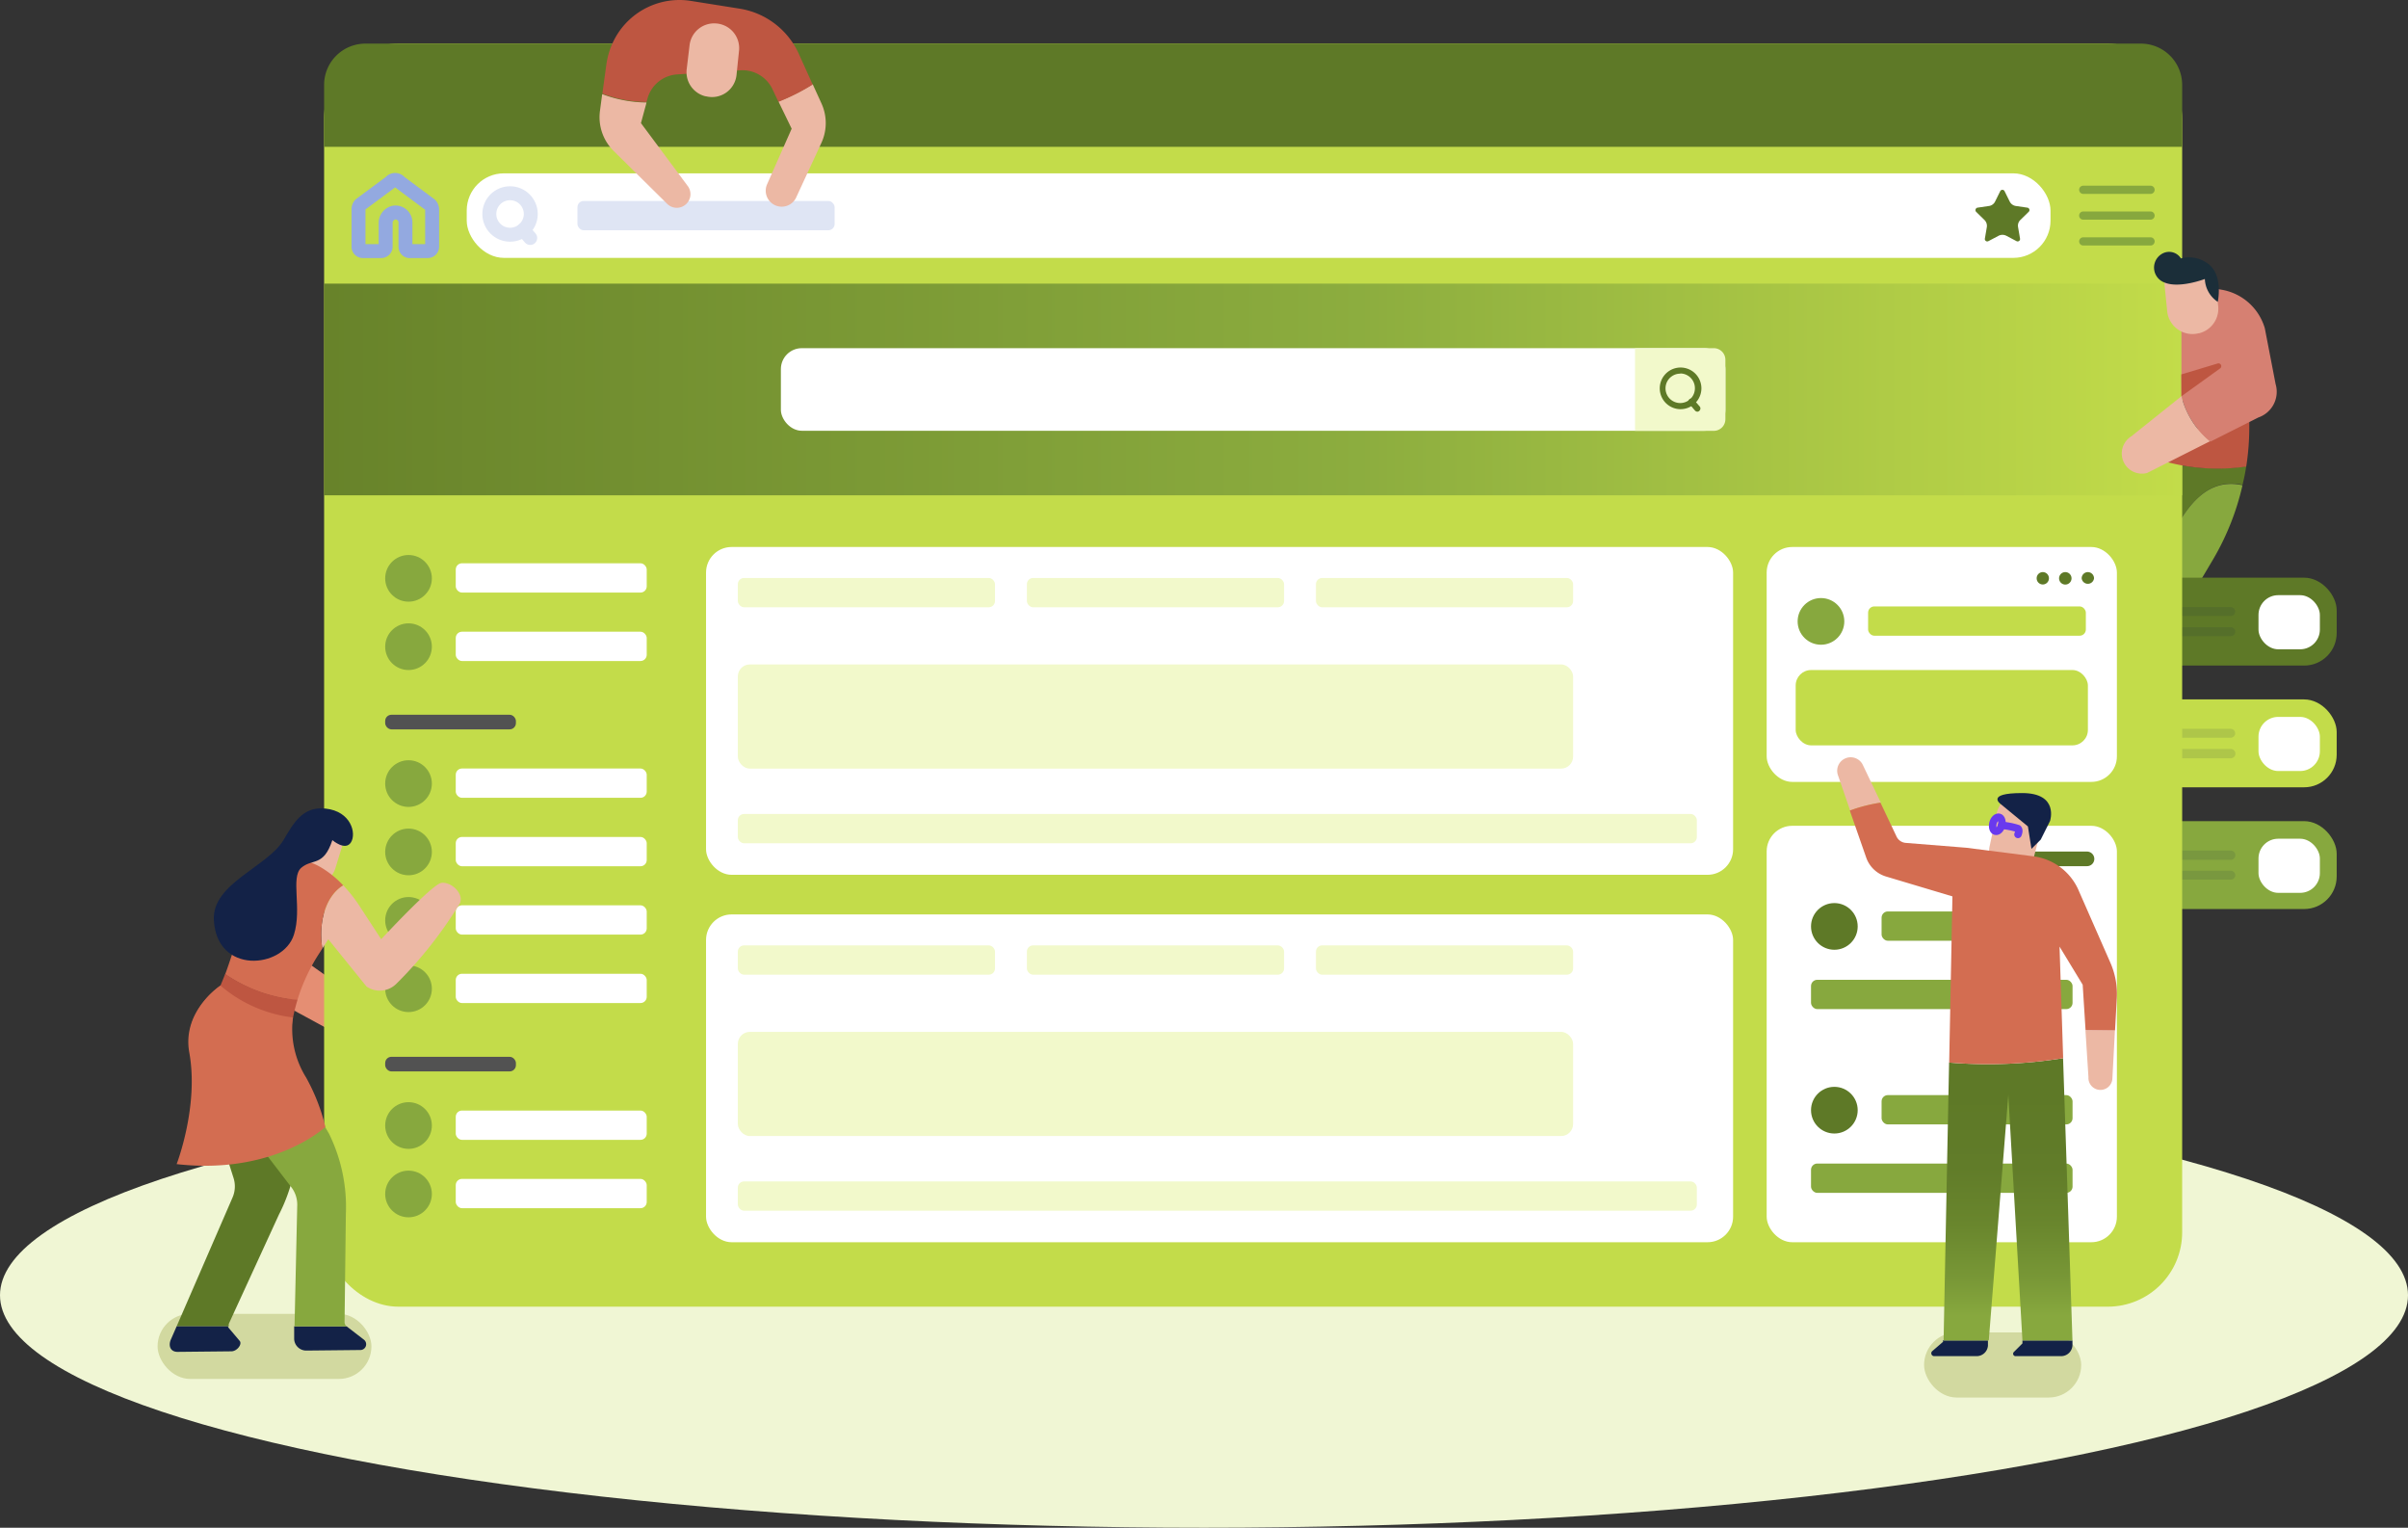 <svg xmlns="http://www.w3.org/2000/svg" xmlns:xlink="http://www.w3.org/1999/xlink" viewBox="0 0 259 164.28"><rect x="0" y="0" width="259" height="164.28" fill="#333333" stroke="none"/><defs><style>.cls-1{isolation:isolate;}.cls-2{fill:#f0f6d4;}.cls-3{fill:#5e7927;}.cls-4{fill:#87a83e;}.cls-5{fill:#fff;}.cls-21,.cls-6{fill:#132247;}.cls-6{opacity:0.12;mix-blend-mode:multiply;}.cls-7{fill:#c3dc4a;}.cls-8{fill:#e58e73;}.cls-9{opacity:0.9;fill:url(#linear-gradient);}.cls-10,.cls-11,.cls-16{fill:none;stroke-linecap:round;stroke-linejoin:round;}.cls-10{stroke:#93a9e0;}.cls-10,.cls-11{stroke-width:1.5px;}.cls-11{stroke:#dfe5f4;}.cls-12{fill:#f2f9cb;}.cls-13{fill:#dfe5f4;}.cls-14{fill:#525252;}.cls-15{fill:#ecb8a4;}.cls-16{stroke:#6939ee;stroke-width:0.8px;}.cls-17{fill:#be5641;}.cls-18{fill:#d68072;}.cls-19{fill:#1b2e39;}.cls-20{fill:#d36d51;}.cls-22{fill:#d2d9a0;}.cls-23{fill:url(#linear-gradient-2);}</style><linearGradient id="linear-gradient" x1="34.86" y1="41.89" x2="234.71" y2="41.89" gradientUnits="userSpaceOnUse"><stop offset="0" stop-color="#5e7927"/><stop offset="0.56" stop-color="#87a83e"/><stop offset="1" stop-color="#c3dc4a"/></linearGradient><linearGradient id="linear-gradient-2" x1="215.98" y1="141.49" x2="215.98" y2="117.53" gradientUnits="userSpaceOnUse"><stop offset="0" stop-color="#87a83e"/><stop offset="0.17" stop-color="#789736"/><stop offset="0.41" stop-color="#69862d"/><stop offset="0.67" stop-color="#617c29"/><stop offset="1" stop-color="#5e7927"/></linearGradient></defs><title>Asset 11</title><g class="cls-1"><g id="Layer_2" data-name="Layer 2"><g id="Layer_1-2" data-name="Layer 1"><ellipse class="cls-2" cx="129.5" cy="139.28" rx="129.5" ry="25"/><path class="cls-3" d="M232.87,59.09l-.41-9.58a21.24,21.24,0,0,0,9.14.62c-.1.69-.24,1.37-.4,2C237,51.23,234.67,55.15,232.87,59.09Z"/><path class="cls-4" d="M241.2,52.18a27.93,27.93,0,0,1-3.18,8l-4.75,8-.4-9.07C234.67,55.15,237,51.23,241.2,52.18Z"/><rect class="cls-3" x="223.8" y="62.12" width="27.53" height="9.45" rx="3.5" ry="3.5" transform="translate(475.13 133.69) rotate(180)"/><rect class="cls-5" x="242.92" y="64" width="6.6" height="5.82" rx="2.12" ry="2.12" transform="translate(492.44 133.82) rotate(180)"/><path class="cls-6" d="M227.7,65.28h12.23a.49.49,0,0,1,.48.48.48.48,0,0,1-.48.48H227.7a.48.48,0,0,1-.48-.48A.49.49,0,0,1,227.7,65.28Z"/><path class="cls-6" d="M234,67.45h5.94a.48.48,0,0,1,.48.48.49.49,0,0,1-.48.48H234a.48.48,0,0,1-.48-.48A.47.47,0,0,1,234,67.45Z"/><rect class="cls-7" x="223.8" y="75.21" width="27.53" height="9.45" rx="3.5" ry="3.5" transform="translate(475.13 159.87) rotate(180)"/><rect class="cls-5" x="242.92" y="77.09" width="6.6" height="5.82" rx="2.12" ry="2.12" transform="translate(492.44 160) rotate(180)"/><path class="cls-6" d="M227.7,78.37h12.23a.49.49,0,0,1,.48.48.48.48,0,0,1-.48.48H227.7a.48.48,0,0,1-.48-.48A.49.49,0,0,1,227.7,78.37Z"/><path class="cls-6" d="M234,80.54h5.94a.48.48,0,0,1,0,1H234a.48.48,0,1,1,0-1Z"/><rect class="cls-4" x="223.8" y="88.31" width="27.53" height="9.45" rx="3.5" ry="3.5" transform="translate(475.13 186.06) rotate(180)"/><rect class="cls-5" x="242.92" y="90.18" width="6.6" height="5.82" rx="2.12" ry="2.12" transform="translate(492.44 186.19) rotate(180)"/><path class="cls-6" d="M227.7,91.46h12.23a.49.49,0,0,1,0,1H227.7a.49.49,0,0,1,0-1Z"/><path class="cls-6" d="M234,93.63h5.94a.49.49,0,0,1,.48.48.48.48,0,0,1-.48.48H234a.47.47,0,0,1-.48-.48A.48.48,0,0,1,234,93.63Z"/><path class="cls-8" d="M32.75,103.28,42.22,110a1.91,1.91,0,0,1,.67,2.31h0a1.92,1.92,0,0,1-2.69,1l-9.22-5Z"/><rect class="cls-7" x="34.86" y="4.69" width="199.85" height="135.82" rx="8" ry="8"/><rect class="cls-5" x="190.02" y="58.82" width="37.67" height="25.26" rx="2.75" ry="2.75"/><rect class="cls-7" x="193.14" y="72.05" width="31.43" height="8.1" rx="1.66" ry="1.66"/><path class="cls-3" d="M219.72,61.52a.66.66,0,0,1,.66.67.66.66,0,0,1-1.32,0A.66.66,0,0,1,219.72,61.52Z"/><path class="cls-3" d="M222.14,61.52a.67.67,0,0,1,.67.67.67.67,0,1,1-.67-.67Z"/><path class="cls-3" d="M224.57,61.52a.67.67,0,0,1,.66.67.67.67,0,0,1-1.33,0A.67.67,0,0,1,224.57,61.52Z"/><circle class="cls-4" cx="195.86" cy="66.82" r="2.51"/><rect class="cls-7" x="200.93" y="65.21" width="23.42" height="3.15" rx="0.67" ry="0.67"/><path class="cls-3" d="M234.71,15.79V9.13a4.44,4.44,0,0,0-4.44-4.44H39.3a4.44,4.44,0,0,0-4.44,4.44v6.66Z"/><rect class="cls-9" x="34.86" y="30.5" width="199.85" height="22.76"/><rect class="cls-5" x="50.2" y="18.64" width="170.35" height="9.09" rx="4" ry="4"/><line class="cls-4" x1="231.31" y1="20.41" x2="224.07" y2="20.41"/><path class="cls-4" d="M231.31,20.85h-7.24a.44.44,0,0,1-.44-.44.43.43,0,0,1,.44-.44h7.24a.44.44,0,0,1,.44.44A.44.44,0,0,1,231.31,20.85Z"/><line class="cls-4" x1="231.31" y1="23.18" x2="224.07" y2="23.18"/><path class="cls-4" d="M231.31,23.62h-7.24a.43.43,0,0,1-.44-.44.44.44,0,0,1,.44-.44h7.24a.44.44,0,0,1,.44.44A.44.44,0,0,1,231.31,23.62Z"/><line class="cls-4" x1="231.31" y1="25.96" x2="224.07" y2="25.96"/><path class="cls-4" d="M231.31,26.4h-7.24a.44.44,0,1,1,0-.88h7.24a.44.44,0,0,1,0,.88Z"/><path class="cls-10" d="M42,19.59,38.75,22a.76.76,0,0,0-.19.5v4A.47.47,0,0,0,39,27H41a.48.48,0,0,0,.48-.47V24a1.13,1.13,0,0,1,.91-1.14,1.07,1.07,0,0,1,1.22,1.06v2.62A.47.47,0,0,0,44,27H46a.47.47,0,0,0,.48-.47v-4a.72.72,0,0,0-.2-.5L43,19.59A.64.64,0,0,0,42,19.59Z"/><circle class="cls-11" cx="54.86" cy="23.01" r="2.23"/><line class="cls-11" x1="57.03" y1="25.59" x2="56.29" y2="24.73"/><rect class="cls-5" x="83.99" y="37.44" width="101.59" height="8.88" rx="2.25" ry="2.25"/><path class="cls-12" d="M184.33,37.44h-8.47v8.89h8.47a1.25,1.25,0,0,0,1.25-1.25V38.69A1.25,1.25,0,0,0,184.33,37.44Z"/><path class="cls-3" d="M180.72,44A2.24,2.24,0,1,1,183,41.74,2.25,2.25,0,0,1,180.72,44Zm0-3.82a1.58,1.58,0,1,0,1.58,1.58A1.58,1.58,0,0,0,180.72,40.16Z"/><path class="cls-3" d="M182.58,44.27a.36.36,0,0,1-.26-.11l-.63-.74a.34.34,0,0,1,0-.47.33.33,0,0,1,.47,0l.64.74a.33.33,0,0,1,0,.46A.29.29,0,0,1,182.58,44.27Z"/><circle class="cls-4" cx="43.94" cy="62.19" r="2.51"/><rect class="cls-5" x="190.02" y="88.8" width="37.67" height="44.78" rx="2.75" ry="2.75"/><rect class="cls-5" x="49.02" y="60.57" width="20.54" height="3.15" rx="0.67" ry="0.67"/><rect class="cls-13" x="62.11" y="21.61" width="27.66" height="3.15" rx="0.67" ry="0.67"/><circle class="cls-4" cx="43.94" cy="69.54" r="2.51"/><rect class="cls-5" x="49.02" y="67.93" width="20.54" height="3.15" rx="0.67" ry="0.67"/><rect class="cls-14" x="41.43" y="76.86" width="14.06" height="1.57" rx="0.67" ry="0.67"/><circle class="cls-4" cx="43.94" cy="84.26" r="2.51"/><rect class="cls-5" x="49.02" y="82.64" width="20.54" height="3.15" rx="0.67" ry="0.67"/><circle class="cls-4" cx="43.94" cy="91.61" r="2.51"/><rect class="cls-5" x="49.02" y="90" width="20.54" height="3.15" rx="0.67" ry="0.67"/><circle class="cls-4" cx="43.94" cy="98.97" r="2.51"/><rect class="cls-5" x="49.02" y="97.35" width="20.54" height="3.15" rx="0.67" ry="0.67"/><circle class="cls-4" cx="43.94" cy="106.32" r="2.51"/><rect class="cls-5" x="49.02" y="104.71" width="20.54" height="3.15" rx="0.67" ry="0.67"/><rect class="cls-14" x="41.43" y="113.64" width="14.06" height="1.57" rx="0.67" ry="0.67"/><circle class="cls-4" cx="43.94" cy="121.03" r="2.51"/><rect class="cls-5" x="49.02" y="119.42" width="20.54" height="3.15" rx="0.67" ry="0.67"/><circle class="cls-4" cx="43.94" cy="128.39" r="2.51"/><rect class="cls-5" x="49.02" y="126.77" width="20.54" height="3.15" rx="0.67" ry="0.67"/><rect class="cls-5" x="75.94" y="58.82" width="110.47" height="35.25" rx="2.75" ry="2.75"/><rect class="cls-12" x="79.36" y="62.15" width="27.66" height="3.15" rx="0.67" ry="0.67"/><rect class="cls-12" x="79.36" y="87.53" width="103.15" height="3.15" rx="0.67" ry="0.67"/><rect class="cls-12" x="110.45" y="62.15" width="27.66" height="3.15" rx="0.67" ry="0.67"/><rect class="cls-12" x="141.54" y="62.15" width="27.66" height="3.15" rx="0.67" ry="0.67"/><rect class="cls-12" x="79.36" y="71.45" width="89.84" height="11.2" rx="1.29" ry="1.29"/><rect class="cls-5" x="75.94" y="98.33" width="110.47" height="35.25" rx="2.75" ry="2.75"/><rect class="cls-12" x="79.36" y="101.66" width="27.66" height="3.15" rx="0.67" ry="0.67"/><rect class="cls-12" x="79.36" y="127.04" width="103.15" height="3.15" rx="0.67" ry="0.67"/><rect class="cls-12" x="110.45" y="101.66" width="27.66" height="3.15" rx="0.67" ry="0.67"/><rect class="cls-12" x="141.54" y="101.66" width="27.66" height="3.15" rx="0.67" ry="0.67"/><rect class="cls-12" x="79.36" y="110.96" width="89.84" height="11.2" rx="1.29" ry="1.29"/><path class="cls-3" d="M216.47,93.14h8a.78.78,0,0,0,.79-.78h0a.79.79,0,0,0-.79-.79h-8a.78.78,0,0,0-.78.79h0A.78.78,0,0,0,216.47,93.14Z"/><circle class="cls-3" cx="197.3" cy="99.62" r="2.51"/><rect class="cls-4" x="202.38" y="98.01" width="20.54" height="3.15" rx="0.67" ry="0.67"/><rect class="cls-4" x="194.79" y="105.36" width="28.13" height="3.15" rx="0.67" ry="0.67"/><circle class="cls-3" cx="197.3" cy="119.38" r="2.51"/><rect class="cls-4" x="202.38" y="117.76" width="20.54" height="3.15" rx="0.67" ry="0.67"/><rect class="cls-4" x="194.79" y="125.12" width="28.13" height="3.15" rx="0.67" ry="0.67"/><path class="cls-3" d="M215.61,20.56l.55,1.11a.88.88,0,0,0,.66.48l1.24.18a.26.26,0,0,1,.14.45l-.89.87a.85.85,0,0,0-.25.77l.21,1.23a.26.26,0,0,1-.38.28l-1.1-.58a.91.91,0,0,0-.82,0l-1.1.58a.26.26,0,0,1-.38-.28l.21-1.23a.89.89,0,0,0-.26-.77l-.89-.87a.27.27,0,0,1,.15-.45l1.23-.18a.87.87,0,0,0,.66-.48l.55-1.11A.26.26,0,0,1,215.61,20.56Z"/><path class="cls-15" d="M200.37,82.27a1.45,1.45,0,0,0-2.68,1.1L199,87.16a16.7,16.7,0,0,1,3.3-.85Z"/><path class="cls-15" d="M214,91l.77-3.58a2.53,2.53,0,0,1,3.15-1.9h0a2.53,2.53,0,0,1,1.77,3.07l-.92,3.54a2.46,2.46,0,0,1-3.07,1.74h0A2.44,2.44,0,0,1,214,91Z"/><path class="cls-16" d="M215.29,88.75c-.11.42-.4.7-.66.64s-.37-.46-.27-.88.41-.69.66-.63S215.4,88.34,215.29,88.75Z"/><path class="cls-16" d="M215.29,88.75a7.86,7.86,0,0,1,1.76.35c.2.19,0,.63,0,.63"/><path class="cls-15" d="M224.31,110.83l.32,5a1.29,1.29,0,0,0,2.57.22l.28-5.26Z"/><path class="cls-15" d="M87.41,9.05a22.27,22.27,0,0,1-3.68,1.86l1.42,2.93L82.47,19.9a1.72,1.72,0,0,0,3.13,1.41l2.75-5.95a5.09,5.09,0,0,0,0-4.25Z"/><path class="cls-15" d="M64.77,10.12l-.24,1.81A5.1,5.1,0,0,0,66,16.23l5.76,5.69a1.46,1.46,0,0,0,1.9.14h0a1.46,1.46,0,0,0,.28-2.1l-5-6.72.6-2.22A13.63,13.63,0,0,1,64.77,10.12Z"/><path class="cls-17" d="M85.91,5.77A8.44,8.44,0,0,0,79.55.93L74.33.1A7.9,7.9,0,0,0,66.21,4a8.41,8.41,0,0,0-1,3l-.42,3.07a13.63,13.63,0,0,0,4.75.9l.12-.44A3.55,3.55,0,0,1,72.85,8l6.78-.44a3.57,3.57,0,0,1,3.44,2l.66,1.39a22.27,22.27,0,0,0,3.68-1.86Z"/><path class="cls-15" d="M73.86,7.44l.31-2.59A2.66,2.66,0,0,1,77,2.52h0a2.66,2.66,0,0,1,2.49,2.92l-.27,2.61a2.65,2.65,0,0,1-3.31,2.3h-.05A2.67,2.67,0,0,1,73.86,7.44Z"/><path class="cls-17" d="M232.46,49.51l-.08-1.89L241.93,44v1.92a27.37,27.37,0,0,1-.33,4.25A21.24,21.24,0,0,1,232.46,49.51Z"/><path class="cls-18" d="M234.63,42.61h0l0-12.18,4.3.72a5.87,5.87,0,0,1,4.67,4.15l1.16,6a2.92,2.92,0,0,1-1.85,3.59l-5.16,2.6A9.11,9.11,0,0,1,234.63,42.61Z"/><path class="cls-15" d="M229.34,46.84l5.29-4.23a9.11,9.11,0,0,0,3.07,4.84l-6.76,3.41a2.17,2.17,0,0,1-1.6-4Z"/><path class="cls-15" d="M238.58,32.86l-.32-2.67a2.73,2.73,0,0,0-2.87-2.4h0a2.73,2.73,0,0,0-2.56,3l.27,2.68a2.73,2.73,0,0,0,3.41,2.36h.05A2.73,2.73,0,0,0,238.58,32.86Z"/><path class="cls-19" d="M238.54,32.46A3.08,3.08,0,0,1,237.15,30s-2.74,1.05-4.34.38a1.71,1.71,0,0,1-.23-3.11,1.5,1.5,0,0,1,2,.52,3.38,3.38,0,0,1,3.12.74C239.11,29.82,238.54,32.46,238.54,32.46Z"/><path class="cls-17" d="M234.63,42.61l4.17-3a.3.3,0,0,0-.25-.53l-3.93,1.18Z"/><path class="cls-15" d="M31.24,91.76l.86-2.62a2.37,2.37,0,0,1,2.84-1.55l.29.08a2.35,2.35,0,0,1,1.67,3l-.83,2.7a2.35,2.35,0,0,1-3.29,1.43l-.33-.15A2.37,2.37,0,0,1,31.24,91.76Z"/><path class="cls-15" d="M36.91,95.2a15.11,15.11,0,0,1,1.61,2L41,101s5.47-5.91,6.47-6.06,2.44,1.09,2,2.18a45.4,45.4,0,0,1-6.82,8.65,2.52,2.52,0,0,1-3.23.31L35.31,101l-.64,1C34.25,99.38,34.9,96.42,36.91,95.2Z"/><path class="cls-20" d="M31.81,92.36a6.86,6.86,0,0,1,2.71.91,11.06,11.06,0,0,1,2.39,1.93c-2,1.22-2.66,4.18-2.24,6.79l-.36.57a19.64,19.64,0,0,0-2.33,5,16.22,16.22,0,0,1-7.76-2.79C26.14,99.58,27.36,92.67,31.81,92.36Z"/><path class="cls-17" d="M20.81,109.54A8.62,8.62,0,0,1,23.7,106c.18-.41.35-.84.52-1.28A16.22,16.22,0,0,0,32,107.51a19.63,19.63,0,0,0-.85,6c0,.2,0,.32,0,.32a18.77,18.77,0,0,0,1.6,3.37,62.1,62.1,0,0,1-7.65,2.3l-.47-.61-2.69-3.26A5.71,5.71,0,0,1,20.81,109.54Z"/><path class="cls-21" d="M35.75,90.34s1.39,1.21,2,.24,0-3.34-2.73-3.63c-2.5-.28-3.49,1.64-4.53,3.39C28.74,93.23,22.83,95,23,98.89c.27,5.93,7.44,5.29,8.61,1.63.9-2.82-.39-6.19.8-7.21S34.79,93.24,35.75,90.34Z"/><path class="cls-21" d="M215.2,86.47s-1.7-1.19,2.3-1.19,3,3,3,3l-1,2-1,1-.38-2.41Z"/><rect class="cls-22" x="16.95" y="141.28" width="23" height="7" rx="3.5" ry="3.5"/><path class="cls-3" d="M25,128.8a3,3,0,0,0,.11-2.16l-2.46-7.72a51.78,51.78,0,0,1-1.5-5s10.48,2.46,10.53,3.23L32,122A18.1,18.1,0,0,1,30,130.61l-5.38,11.72a.49.49,0,0,0,0,.29H19Z"/><path class="cls-21" d="M19,142.62h5.52a.34.34,0,0,0,.06.15l1.2,1.42c.3.36-.29,1.11-.88,1.12l-5.8.06c-.7,0-1-.54-.76-1.24Z"/><path class="cls-21" d="M37.3,142.64l1.83,1.41a.62.62,0,0,1-.37,1.12l-5.8.06A1.3,1.3,0,0,1,31.64,144l0-1.38h5.6Z"/><path class="cls-4" d="M31.34,127.67l-6.25-8.16a62.1,62.1,0,0,0,7.65-2.3c1.2,2.23,2.65,4.7,2.65,4.7a17.85,17.85,0,0,1,1.81,8.63l-.14,11.66a.57.57,0,0,0,.22.42h-5.6l.29-13A3.06,3.06,0,0,0,31.34,127.67Z"/><path class="cls-20" d="M35,121.18s-5.51,5.19-16,4c0,0,2.41-6.22,1.36-12-.81-4.47,3.35-7.2,3.35-7.2a14.64,14.64,0,0,0,7.8,3.43,9.82,9.82,0,0,0,1.41,6.45A21.13,21.13,0,0,1,35,121.18Z"/><rect class="cls-22" x="206.95" y="143.28" width="16.9" height="7" rx="3.5" ry="3.5"/><path class="cls-21" d="M209,144.28l-1.16,1a.31.31,0,0,0,.21.55h4.56a1.22,1.22,0,0,0,1.21-1.12l0-.57h-4.86Z"/><path class="cls-21" d="M217.53,144.14l0,.32-.92.92a.26.26,0,0,0,.19.45h4.89a1.22,1.22,0,0,0,1.22-1.26l0-.43Z"/><path class="cls-23" d="M221.9,113.79a50.89,50.89,0,0,1-12.26.47l-.59,29.88h4.86l2.1-26.39,1.52,26.39h5.38Z"/><path class="cls-20" d="M227.68,107.31a8.35,8.35,0,0,0-.68-3.76l-3.37-7.67a6.16,6.16,0,0,0-4.93-3.8l-7.21-.92L205,90.64a1.2,1.2,0,0,1-1-.66l-1.74-3.67a16.7,16.7,0,0,0-3.3.85l1.78,5.1a3.25,3.25,0,0,0,2.14,2L210,96.39l-.35,17.87a50.89,50.89,0,0,0,12.26-.47l-.39-12,2.49,4.1.31,4.91h3.17Z"/></g></g></g></svg>